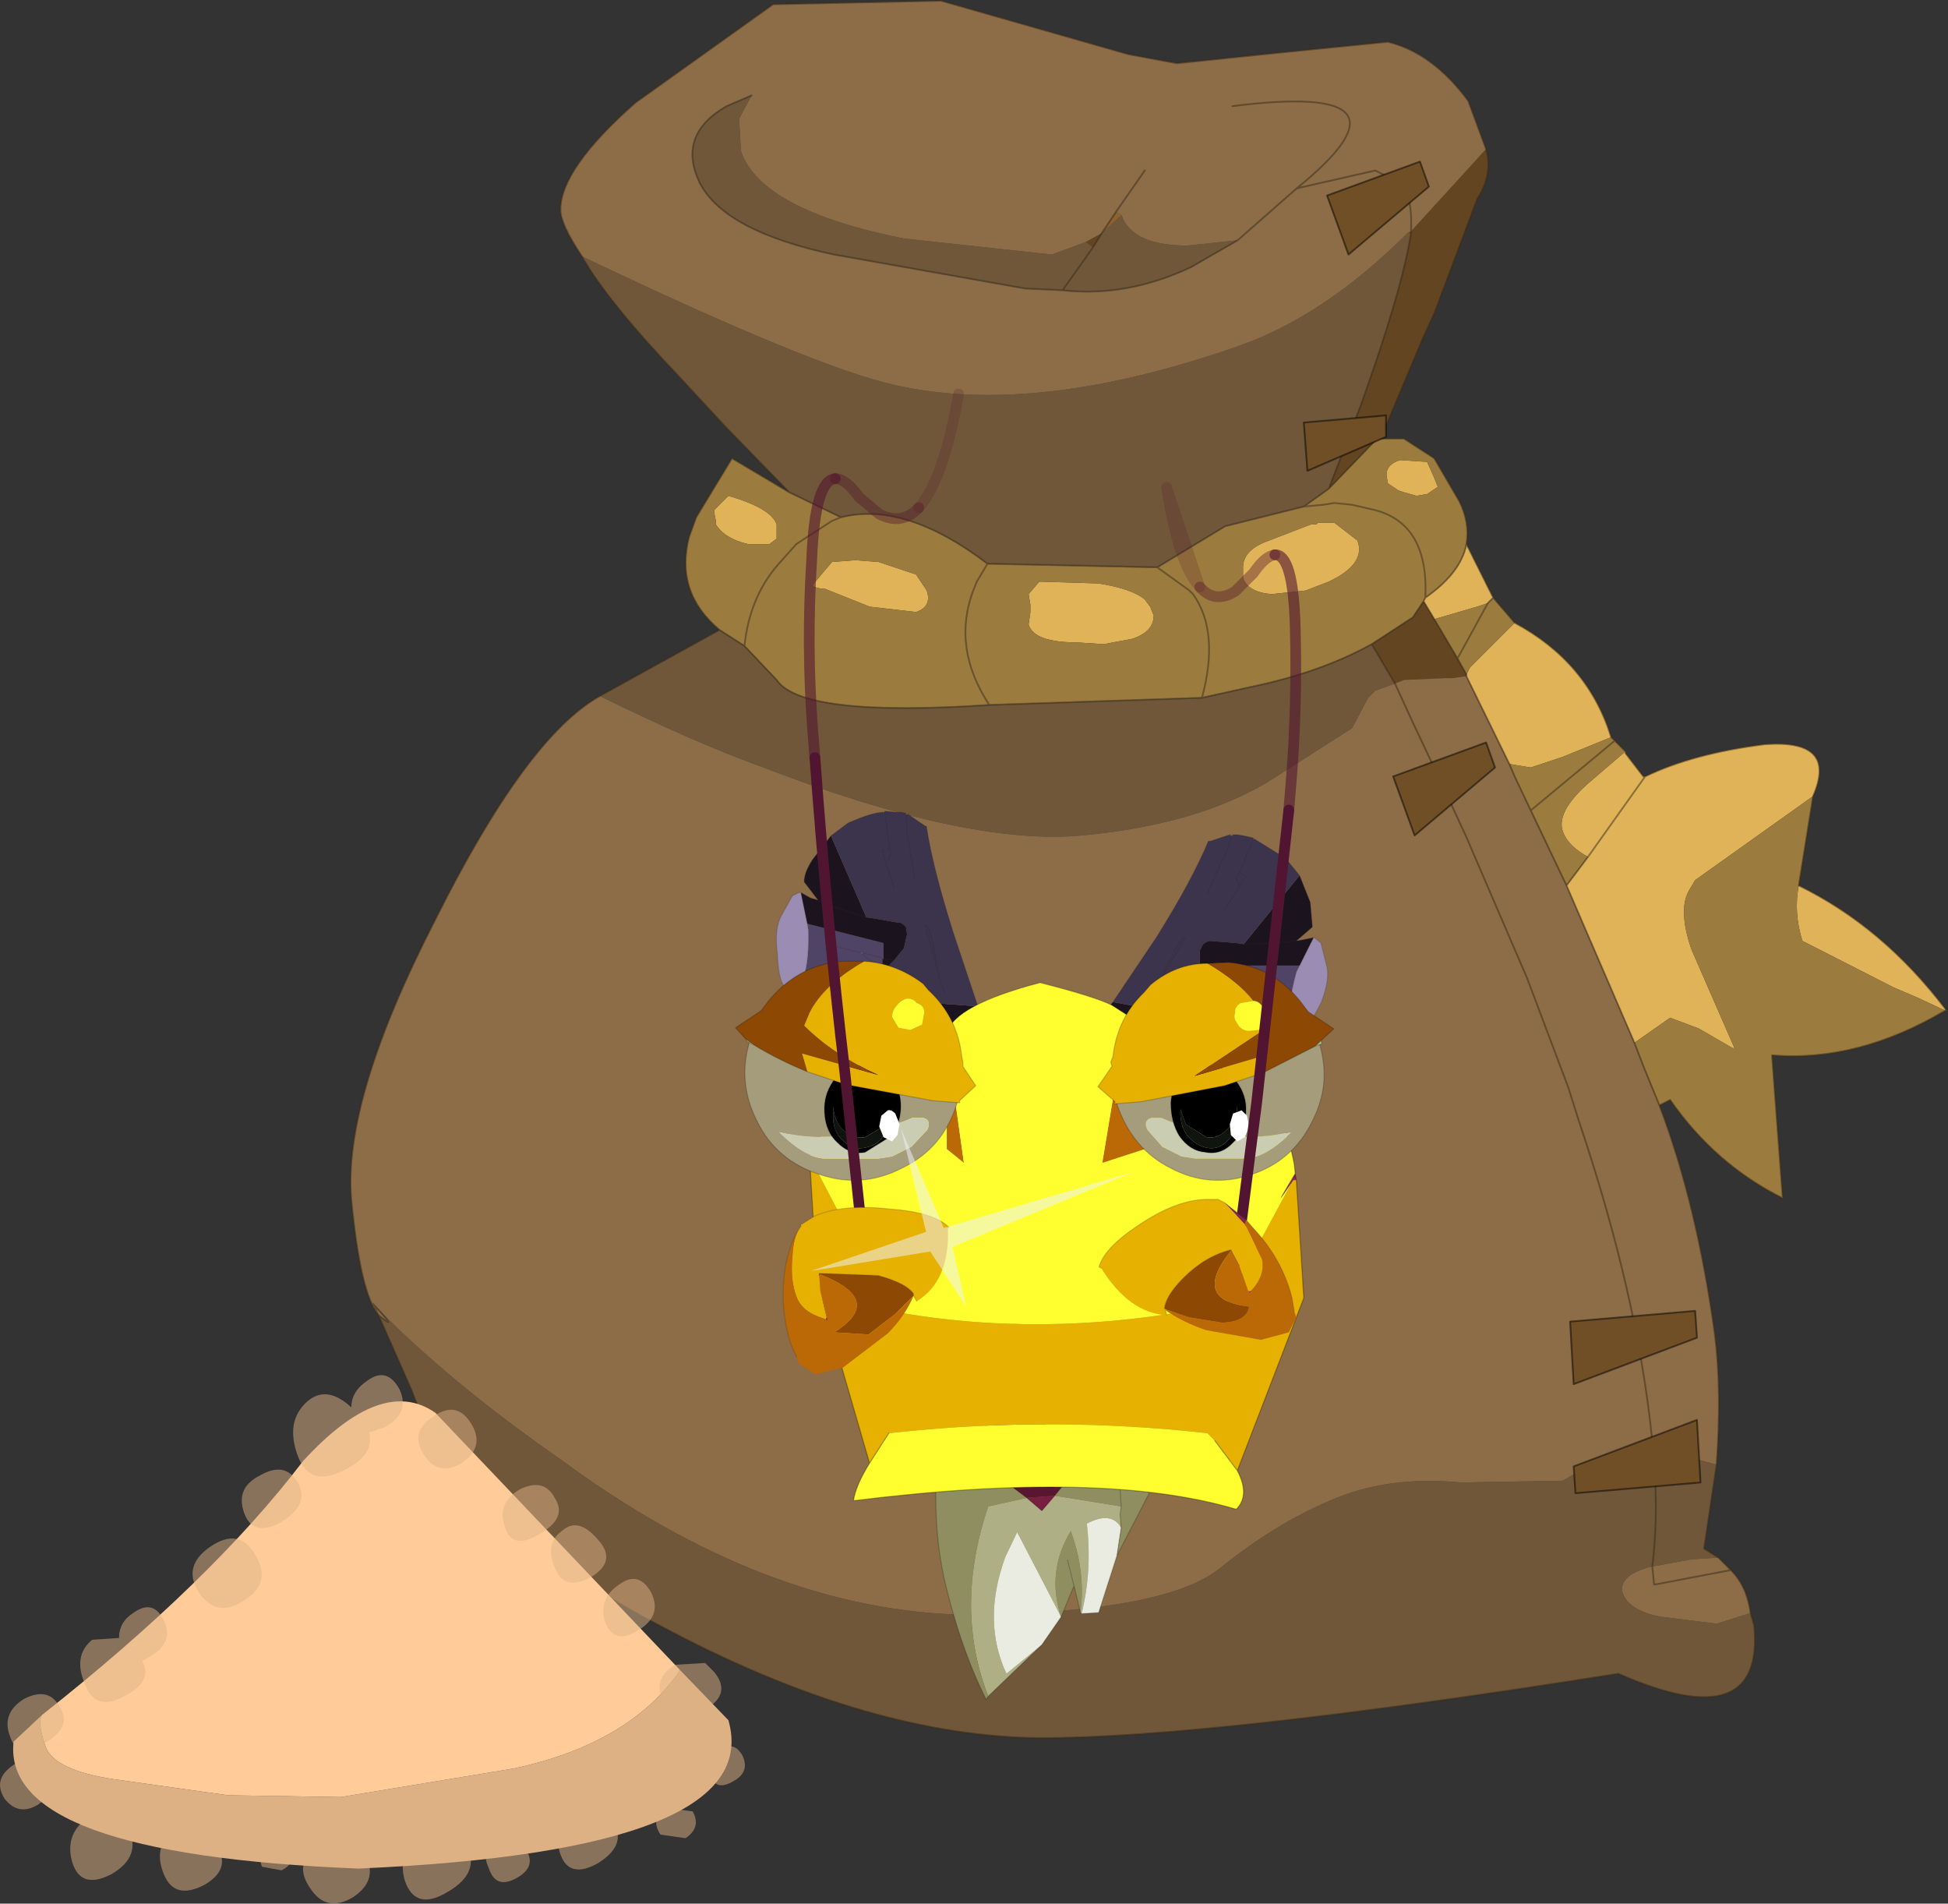 <svg viewBox="0 0 54.504 53.251" xmlns="http://www.w3.org/2000/svg" xmlns:xlink="http://www.w3.org/1999/xlink"><rect x="0" y="0" width="54.504" height="53.251" fill="#333333" stroke="none"/><g transform="translate(-373.02 -273.98)"><use transform="translate(373 273.65)" width="54.5" height="53.6" xlink:href="#a"/><use transform="translate(399.2 313.15) scale(.6)" width="9.95" height="13.95" xlink:href="#b"/><use transform="translate(393.6 284.85) scale(.6)" width="27.9" height="52.25" xlink:href="#c"/></g><defs><g id="d"><path d="m12.1-14.05.75 1.5-.15.15-.3.1-1.2.35-.3-.5.05-.1q1-.7 1.15-1.5m1.35 2.2q2.05 1.1 2.7 3.2l-1.35.55-.9.3-.6-.1-1.2-2.45v-.05l.1-.2 1.25-1.25m3.1 3.6v.05l.5.65h.05q1.35-.65 3.35-.9Q22.5-8.6 21.8-7l-3.3 2.35-.15.25q-.35.55.05 1.7L19.6.05h-.05L18.6-.5l-.8-.3-1 .7-1.9-4.4.6-.8q-.55-.3-.7-.7-.2-.55.7-1.35l1.05-.9M21.4-4.5q2.35 1.15 4.1 3.45V-1l-.75-.35-.7-.3-2.55-1.3q-.25-.8-.1-1.55M11-16.35l.2.45.1.25-.3.2-.3.05-.35-.1-.15-.05-.3-.2v-.05q-.15-.45.35-.6l.75.05M5.85-13.3v-.1q0-.45.6-.7l1.3-.5h.15l.05-.05h.45l.65.5q.25.65-.8 1.15l-.65.25-.95.1q-.65-.05-.8-.45v-.2m-5.7.3 1.65.05q.95.15 1.3.45l.15.2.1.25q0 .45-.6.65l-.8.15-.75-.05q-1.2 0-1.35-.5l.05-.35v-.2l-.05-.3.3-.35M17.1-7.55 15.5-5.3l1.6-2.25m-26-7.05v-.1l-.05-.25V-15l.4-.4q1.2.35 1.35.8v.4l-.2.15H-8q-.65-.15-.9-.55m2.95 1.8-.2-.05-.05-.05.55-.65.65-.05.65.05 1.05.35.3.45q.15.45-.3.6l-1.3-.15-1.25-.5h-.1" fill="#e0b359" fill-rule="evenodd" transform="translate(28.95 29.6)"/><path d="M9.7-17h.65l.85.55.7 1.2q.3.6.2 1.2-.15.8-1.15 1.5l-.05.1-.3.45-1.15.75q-1.45.8-3.4 1.2l-1.35.3q.5-1.85-.25-2.9l-.1-.1-.9-.65.9.65.1.1q.75 1.05.25 2.9l-5.95.2q-5.25.35-5.95-.7l-.9-.95q.15-1.45 1.05-2.4l.4-.45 1-.65.25-.1-.25.1-1 .65-.4.45q-.9.95-1.05 2.4l-.7-.45q-1.25-1.05-.85-2.6l.2-.55 1-1.65 1.6.95 1.45.7q1.8-.45 4.1 1.3l4.75.1 1.9-1.15 2.2-.55.55-.05.3-.05.5.05.65.15q1.5.4 1.4 2.45.1-2.05-1.4-2.45l-.65-.15-.5-.05-.3.05-.55.05.7-.5L9.6-17h.1m3.15 4.45.6.7-1.25 1.25-.1.2-.25-.45-.65-1.1 1.2-.35.3-.1.15-.15m3.3 3.9.4.4-1.05.9q-.9.8-.7 1.35.15.4.7.7l-.6.8-1-2.1-.45-.95-.15-.35.6.1.9-.3 1.35-.55M21.8-7l-.4 2.5q-.15.75.1 1.55l2.55 1.3.7.3.75.35v-.05l.05.05h-.05Q23.05.45 20.65.25l.3 4q-1.9-.95-3.15-2.75l-.3.15-.45-1.1-.25-.65 1-.7.8.3.95.55h.05L18.4-2.7q-.4-1.15-.05-1.7l.15-.25L21.8-7M11-16.35l-.75-.05q-.5.15-.35.6v.05l.3.2.15.05.35.1.3-.05.3-.2-.1-.25-.2-.45M.15-13l-.3.35.05.3v.2l-.05.35q.15.5 1.35.5l.75.05.8-.15q.6-.2.6-.65l-.1-.25-.15-.2q-.35-.3-1.3-.45L.15-13m5.7-.3v.2q.15.4.8.45l.95-.1.65-.25q1.05-.5.8-1.15l-.65-.5h-.45l-.05.05h-.15l-1.3.5q-.6.25-.6.7v.1m10.4 4.75L13.9-6.6l2.35-1.95m-4.4-2.3.85-1.55-.85 1.55M-8.9-14.6q.25.4.9.55h.6l.2-.15v-.4q-.15-.45-1.35-.8l-.4.4v.05l.05.25v.1m2.95 1.8h.1l1.25.5 1.3.15q.45-.15.3-.6l-.3-.45-1.05-.35-.65-.05-.65.05-.55.65.05.05.2.05m4.65-.7-.3.5-.1.25q-.6 1.6.45 3.2-1.05-1.6-.45-3.2l.1-.25.3-.5" fill="#9c7c3e" fill-rule="evenodd" transform="translate(28.95 29.6)"/><path d="M12.65-25.1q.2.7-.25 1.4l-1.2 3.2-.3.65L9.7-17h-.1l-1.35 1.4.9-2.35q1.15-3.2 1.4-4.8v-.05l2.1-2.3m-2.2 2.35.1-.05v.05h-.1m-9 .25.45-.25-.25.4-.2-.15m8 11.25L10.6-12l.3-.45.3.5.65 1.1.25.45v.05h-.05l-.35.05h-.2l-1.15.05-.25.1-.65-1.1" fill="#634521" fill-rule="evenodd" transform="translate(28.95 29.6)"/><path d="m19.1 11.7-.35 2.35.4.25-.75.05-1.1.2q-.85.2-.85.65.1.55 1.05.75l1.6.2.95-.3.1.35q.3 3.15-3.8 1.35Q5 19.35.15 19.35q-4.7-.05-10.25-2.95-6.05-3.1-7.3-6.75l-.95-2.15.05.05q.55.45-.2-.35 2.15 2.2 5.25 4.35Q-7.5 15.8-1.9 15.9q5.55-.05 7.1-1.3t3.1-1.9q1.6-.7 3.65-.5l2.85-.05q.7-.45 2.3-1.1l.2.1q.3 0 .85.3l.95.25M-12.15-9.8l3.35-1.85.7.45.9.95q.7 1.05 5.95.7l5.95-.2 1.35-.3q1.95-.4 3.4-1.2l.65 1.1-.55.2-.2.2-.45.85-2.35 1.5q-2 1.2-5.2 1.5-3.25.3-9.05-1.95-1.8-.65-4.45-1.95m5.3-5.7-1.8-1.85-1.25-1.35q-2.05-2.15-2.75-3.4 6.5 3.1 8.75 3.6 3.95.9 9.65-1.1 2.4-.85 4.7-3.15h.1q-.25 1.6-1.4 4.8l-.9 2.35-.7.5-2.2.55-1.9 1.15-4.75-.1q-2.3-1.75-4.1-1.3l-1.45-.7M5.7-22.55l-1.3.75q-1.8.85-3.6.65l-1.05-.05-5.35-.95q-3.05-.65-3.75-2-.65-1.35.75-2.15l.7-.3-.35.65.05.9q.55 1.65 4.55 2.45l4.15.45.95-.35.2.15-.85 1.2.85-1.2.25-.4.55-.5q.3.85 1.85.85l1.4-.15m11.6 37.1q.2-1.6 0-3.4.2 1.8 0 3.4" fill="#705739" fill-rule="evenodd" transform="translate(28.95 29.6)"/><path d="m1.9-22.75.4-.6.15.1-.55.5m15.2 33.8h.2v.1l-.2-.1" fill="#8c622f" fill-rule="evenodd" transform="translate(28.95 29.6)"/><path d="M-12.65-22.1q-.6-.9-.6-1.3 0-1.15 2.1-3l3.85-2.75 4.7-.1 5.25 1.5L4-27.5l2.9-.3 3-.3q1.25.3 2.25 1.65l.5 1.35-2.1 2.3-.1.05q-2.3 2.3-4.7 3.15-5.7 2-9.65 1.1-2.25-.5-8.75-3.6M17.5 1.65q1.05 2.75 1.55 6.4.2 1.55.05 3.65l-.95-.25q-.55-.3-.85-.3v-.1Q16.9 7 15.25 2.1l-.3-.95L13.8-1.9l-1.7-3.95-.6-1.3-.8-1.7-.05-.1-.55-1.2.25-.1 1.15-.05h.2l.35-.05h.05l1.2 2.45.15.35.45.95 1 2.1 1.9 4.4.25.65.45 1.1m1.65 12.65.35.35q.45.45.55 1.2l-.95.3-1.6-.2q-.95-.2-1.05-.75 0-.45.85-.65l1.1-.2.75-.05m-37.5-6.8q-.5-.6-.75-3.2-.25-2.8 2.35-7.85 2.55-5.1 4.6-6.25Q-9.5-8.5-7.7-7.85-1.9-5.6 1.35-5.9q3.2-.3 5.2-1.5L8.9-8.9l.45-.85.2-.2.55-.2.55 1.2.05.1.8 1.7.6 1.3 1.7 3.95 1.15 3.05.3.95Q16.9 7 17.3 11.05h-.2q-1.6.65-2.3 1.1l-2.85.05q-2.05-.2-3.65.5-1.55.65-3.1 1.9t-7.1 1.3q-5.6-.1-11.35-4.35-3.1-2.15-5.25-4.35l.15.3-.15-.3q.75.8.2.35l-.05-.05M5.7-22.55 7.35-24l2.2-.5.6.3q.45.25.4 1.4.05-1.15-.4-1.4l-.6-.3-2.2.5-1.65 1.45-1.4.15q-1.55 0-1.85-.85l-.15-.1-.4.6-.45.25-.95.35-4.15-.45q-4-.8-4.55-2.45l-.05-.9.35-.65-.7.3q-1.4.8-.75 2.15.7 1.35 3.75 2l5.35.95 1.05.05q1.8.2 3.6-.65l1.3-.75M3.1-24.5l-.8 1.15.8-1.15m2.45-1.8q5.5-.7 1.8 2.3 3.7-3-1.8-2.3M19.5 14.65l-2.1.4h-.05l-.05-.5.05.5h.05l2.1-.4" fill="#8c6d47" fill-rule="evenodd" transform="translate(28.95 29.6)"/><path d="M16.3 7.5q-.6-.9-.6-1.3 0-1.15 2.1-3L21.65.45l4.7-.1 5.25 1.5 1.35.25 2.9-.3 3-.3q1.25.3 2.25 1.65l.5 1.35q.2.7-.25 1.4l-1.2 3.2-.3.65-1.2 2.85h.65l.85.55.7 1.2q.3.6.2 1.2l.75 1.5.6.7q2.05 1.1 2.7 3.2l.4.4m0 .05.5.65h.05q1.35-.65 3.35-.9 2.05-.15 1.35 1.45l-.4 2.5q2.35 1.15 4.1 3.45l.05.05h-.05Q52 30.05 49.6 29.85l.3 4q-1.9-.95-3.15-2.75l-.3.15Q47.5 34 48 37.65q.2 1.55.05 3.65l-.35 2.35.4.25.35.35q.45.45.55 1.2l.1.35q.3 3.15-3.8 1.35-11.35 1.8-16.2 1.8-4.7-.05-10.25-2.95-6.05-3.1-7.3-6.75l-.95-2.15q-.5-.6-.75-3.2-.25-2.8 2.35-7.85 2.55-5.1 4.6-6.25l3.35-1.85q-1.25-1.05-.85-2.6l.2-.55 1-1.65 1.6.95-1.8-1.85-1.25-1.35Q17 8.75 16.3 7.5m23.2-.7q.05-1.15-.4-1.4l-.6-.3-2.2.5-1.65 1.45-1.3.75q-1.8.85-3.6.65L28.7 8.4l-5.35-.95q-3.05-.65-3.75-2-.65-1.35.75-2.15l.7-.3m9.8 3.85.4-.6.8-1.15m7.45 1.75V6.8m0 .05q-.25 1.6-1.4 4.8L37.2 14l1.35-1.4h.1m1.25 4.45q1-.7 1.15-1.5m-1.2 1.6.05-.1Q40 15 38.5 14.6l-.65-.15-.5-.05-.3.05-.55.05-2.2.55-1.9 1.15.9.65.1.1q.75 1.05.25 2.9l1.35-.3q1.95-.4 3.4-1.2l1.15-.75.3-.45.3.5m1.5-.45.15-.15m-11.2-9.8.25-.4m-1.1 1.6.85-1.2M37.2 14l-.7.5m2.55 4.95-.65-1.1m2.65.9v-.05l-.25-.45-.65-1.1m4.3 6.65 1.6-2.25m.2 18.6q-.4-4.05-2.05-8.95l-.3-.95-1.15-3.05-1.7-3.95-.6-1.3-.8-1.7-.05-.1-.55-1.2m3.2 2.25.15.35.45.95 2.35-1.95m-2.95.65-1.2-2.45m4.7 10.25.25.65.45 1.1m-2.6-6.15.6-.8m1.3 5.2-1.9-4.4-1-2.1m-1.2-5.8-.85 1.55M36.3 5.6q3.7-3-1.8-2.3M20.85 18.4Q21 16.95 21.9 16l.4-.45 1-.65.25-.1-1.45-.7m5.6 5.95q-1.05-1.6-.45-3.2l.1-.25.3-.5q-2.3-1.75-4.1-1.3m-2.7 3.6.9.95q.7 1.05 5.95.7l5.95-.2m-13.5-1.9.7.45m-10.4 18.4.15.3.05.05q.55.45-.2-.35m35.8 3.85v.1q.2 1.8 0 3.4l.05.5h.05l2.1-.4M32.4 16.2l-4.75-.1" fill="none" stroke="#362a1b" stroke-linecap="round" stroke-linejoin="round" stroke-opacity=".502" stroke-width=".05"/><path d="m15.1 11.75 3.45-1.3.1 1.75-3.5.3-.05-.75" fill="#704e26" fill-rule="evenodd" transform="translate(28.95 29.6)"/><path d="m44.05 41.35.05.75 3.5-.3-.1-1.75z" fill="none" stroke="#000" stroke-linecap="round" stroke-linejoin="round" stroke-opacity=".502" stroke-width=".05"/><path d="m18.55 8.15-3.45 1.3L15 7.7l3.5-.3.05.75" fill="#704e26" fill-rule="evenodd" transform="translate(28.95 29.6)"/><path d="m47.5 37.75-.05-.75-3.5.3.1 1.75z" fill="none" stroke="#000" stroke-linecap="round" stroke-linejoin="round" stroke-opacity=".502" stroke-width=".05"/><path d="m12.9-7.8-2.25 1.9-.6-1.65 2.6-.95.25.7" fill="#704e26" fill-rule="evenodd" transform="translate(28.95 29.6)"/><path d="m41.85 21.8-.25-.7-2.6.95.6 1.65z" fill="none" stroke="#000" stroke-linecap="round" stroke-linejoin="round" stroke-opacity=".502" stroke-width=".05"/><path d="m9.85-17.05-2.2.95-.1-1.35 2.3-.2v.6" fill="#704e26" fill-rule="evenodd" transform="translate(28.95 29.6)"/><path d="M38.8 12.55v-.6l-2.3.2.1 1.35z" fill="none" stroke="#000" stroke-linecap="round" stroke-linejoin="round" stroke-opacity=".502" stroke-width=".05"/><path d="m11.05-24.05-2.25 1.9-.6-1.65 2.6-.95.25.7" fill="#704e26" fill-rule="evenodd" transform="translate(28.95 29.6)"/><path d="m40 5.55-.25-.7-2.6.95.6 1.65z" fill="none" stroke="#000" stroke-linecap="round" stroke-linejoin="round" stroke-opacity=".502" stroke-width=".05"/><path d="M-27.75 18.7q-.15.2.1.9.25.65 1.9.9l3.2.45 3.15.05 4.85-.8q3.25-.7 4.65-2.75l1.35 1.4Q-7.5 22.5-18.9 23q-10-.4-9.65-3.55l.8-.75" fill="#deb185" fill-rule="evenodd" transform="translate(28.95 29.6)"/><path d="M-9.9 17.45q-1.4 2.05-4.65 2.75l-4.85.8-3.15-.05-3.2-.45q-1.65-.25-1.9-.9-.25-.7-.1-.9 4.75-3.75 7.3-7.1 2.2-2.4 3.7-1.35l6.85 7.2" fill="#fc9" fill-rule="evenodd" transform="translate(28.95 29.6)"/><path d="M-8.95 17.5q.45.55-.1.95l-.2.15q-.65.4-1.05-.2-.45-.65.25-1.1l.85-.05.25.25m-3.45-2.65q-.75.4-1-.25-.3-.7.2-1.05.45-.4 1 .25.55.6-.2 1.05m1.7.45q.3.65-.4 1.05-.65.4-.9-.25-.2-.65.4-1.05.55-.4.9.25m-4.1-1.85q-.25-.65.4-1.05.7-.35 1 .25.35.55-.45 1-.75.45-.95-.2m4.5 7.85.75.1q.25.45-.2.75l-.7-.1q-.3-.45.15-.75m-2.95 1.3q-.25-.7.45-1.05.7-.4 1.05.2t-.45 1.1q-.8.45-1.05-.25m-1.05-.25q.45.55-.15.9t-.8-.25q-.25-.55.15-.85.35-.3.8.2m5.25-1.95q-.15-.45.25-.7.4-.3.65.15.2.45-.25.7-.5.3-.65-.15m-11.55-8.2q.35.6-.45 1.1-.8.45-1.05-.25t.45-1.05q.7-.4 1.05.2m.25-2.25q.55-.5 1.25.15 0-.45.45-.75.55-.4.9.25.3.65-.4 1.05l-.45.15q.15.6-.6 1-1.05.6-1.4-.35t.25-1.5m3.3 1.5q-.45-.65.25-1.1.65-.45 1.05.2t-.25 1.1q-.65.4-1.05-.2m-9.3 5.15.75-.05q0-.45.4-.7.55-.4.85.2t-.35 1l-.25.15q.3.55-.45.95-.85.5-1.15-.3-.35-.8.2-1.25m-.9 1.9q.35.55-.45 1-.75.45-.95-.2-.25-.65.4-1.05.7-.35 1 .25m.35 4.35q-.25-.8.45-1.3.7-.45 1.1.3.4.8-.45 1.3-.85.45-1.1-.3m-1.9-1.8q-.35-.55.25-.95.55-.45.9.15.35.55-.2.95-.55.35-.95-.15m5.75-7.05q.8-.55 1.25.2.5.8-.3 1.3-.75.5-1.25-.2-.5-.75.3-1.3m1.45 8.95q-.15-.4.25-.6.35-.2.55.15.2.3-.25.55l-.55-.1m-2.75.2q-.3-.75.25-1.2.5-.45 1.1.25.65.75-.2 1.25-.85.45-1.15-.3m6.75.2q-.25-.85.5-1.4.75-.5 1.2.35.45.8-.5 1.35-.9.55-1.2-.3m-1.15-.8q.45.75-.3 1.25-.75.45-1.2-.25-.5-.7.25-1.25.75-.5 1.25.25" fill="#deb185" fill-opacity=".502" fill-rule="evenodd" transform="translate(28.95 29.6)"/></g><g id="e"><path d="m4.25 4.55.7.6.6-.7 3.1.5-.05.35.05.65q-.45-.8-1.6-.2Q7.3 8 6.8 9.95l-.05-.05Q7 8 6.3 6.1q-1.15 1.9-.45 4L3.8 6.15 3.25 7.3q-1.1 3 .05 5.45l1.65-1.35-2.5 2.4q-1.6-4.1 0-8.85l1.8-.4" fill="#aeaf85" fill-rule="evenodd"/><path d="m5.55 4.45-.6.7-.7-.6 1.3-.1" fill="#791e41" fill-rule="evenodd"/><path d="M6.8 9.95q.5-1.95.25-4.2 1.15-.6 1.6.2l-.2 1.3L7.6 9.9l-.8.05m-.95.15-.9 1.3-1.65 1.35Q2.15 10.3 3.25 7.3l.55-1.15 2.05 3.95" fill="#eaece1" fill-rule="evenodd"/><path d="m1.2 2.25 3.05 2.3-1.8.4q-1.6 4.75 0 8.85l-.1.15Q1.3 11.85.6 9.15-.15 6.4.05 3.3L1.2 2.25m7.45 3.7L8.6 5.3l.05-.35-3.1-.5L7.1 2.5l1.45.95.1 1.5-.1-1.5 1.4.9-1.5 2.9.2-1.3M6.75 9.9l-.3-1.25-.6 1.45q-.7-2.1.45-4Q7 8 6.75 9.9m-.6-2.45.3 1.2-.3-1.2" fill="#8e8e60" fill-rule="evenodd"/><path d="m5.55 4.45-1.3.1-3.05-2.3L3.55 0 7.1 2.5 5.55 4.45" fill="#581631" fill-rule="evenodd"/><path d="m4.25 4.55.7.6.6-.7L7.1 2.5M4.25 4.55 1.2 2.25M.05 3.3q-.2 3.1.55 5.85.7 2.7 1.75 4.8l.1-.15m6.2-7.85L8.6 5.3l.05-.35-.1-1.5m-.1 3.8L7.6 9.9l-.8.05-.05-.05-.3-1.25-.6 1.45-.9 1.3-2.5 2.4m4-5.15-.3-1.2m2.5-1.5-.2 1.3 1.5-2.9" fill="none" stroke="#000" stroke-linecap="round" stroke-linejoin="round" stroke-opacity=".2" stroke-width=".05"/></g><g id="c" transform="translate(0 .25)"><use transform="translate(1.9 19.45)" width="10.85" height="14.5" xlink:href="#f"/><use transform="translate(15.4 20.5)" width="12.2" height="13.65" xlink:href="#g"/><use transform="translate(0 -.25)" width="27.9" height="52.25" xlink:href="#h"/><use transform="matrix(.3 0 0 .3 3.5 34.25)" width="50.15" height="27.6" xlink:href="#i"/></g><g id="f"><path d="m2.7 27.85 1.05-.1q.8-.15 1.6 0l1 .15.1-.35.15-.25.25-.7v-.3h.05v-.7l-3.55-.9.05.3q.05 1.7-.35 2.55l-.35.3m3.2-1.8.95.25-.95-.25v.05l-.05-.05h.05m-1.7-.4 1.65.4-1.65-.4m2.65.95q-.5-.05-.95-.5.45.45.95.5" fill="#504466" fill-rule="evenodd" transform="translate(-1.9 -19.45)"/><path d="M3.05 23.25h-.1l-.3.15-.5.9q-.35.6-.2 1.8.05 1.25.35 1.55l.4.25v-.05l.35-.3q.4-.85.35-2.55l-.05-.3-.3-1.45" fill="#9a8cb3" fill-rule="evenodd" transform="translate(-1.9 -19.45)"/><path d="M6.35 27.95v.1Q7.5 30.5 7.8 32.4l.15 1.25.2.1.45.1 1.15.1q1.9-.15 2.7-1.65l.3-.65-1.45-3.1-3.5-.25-.65-1.6.05-.1.2-.2.45-.55.15-.65-.05-.35-.1-.1-.15-.1h-.1l-1.15-.2-.35-.05-1.65-3.8-.85 1.1q-.4.6-.4 1.05l.65.85-.35-.1-.45-.25.3 1.45 3.55.9v.75l-.05-.05v.3l-.25.7-.15.25-.1.35v.05M7.8 32.4q.3-1.5-.25-3.25L6.85 27l-.25.3.25-.3.7 2.15q.55 1.75.25 3.25m-.9-6.05.5.05-.5-.05m-.05.65.3-.3-.2-.05-.1-.05.1.05.2.05-.3.3m-.75-2.6-1.4-.45-.85-.35.85.35 1.4.45" fill="#1b141f" fill-rule="evenodd" transform="translate(-1.9 -19.45)"/><path d="M3.75 27.75H4.8l1.55.2v-.05l-1-.15q-.8-.15-1.6 0m2.15-1.7h-.05l.05.05v-.05" fill="#aeaf85" fill-rule="evenodd" transform="translate(-1.9 -19.45)"/><path d="M6.9 26.3h-.05l.05.05v-.05" fill="#605c42" fill-rule="evenodd" transform="translate(-1.9 -19.45)"/><path d="m11.3 28.55-1.15-3.45q-.95-3-1.25-4.95h-.05l-.8-.55h-.1v-.05l-.2-.05h-.3l-.5-.05v.05l.25 1.7-.35.1.15.55q.3-.35.2-.65.1.3-.2.65l-.15-.55.35-.1-.25-1.7H6.9q-.5 0-1.65.5l-.8.6 1.65 3.8.35.05 1.15.2h.1l.15.1.1.1.05.35-.15.65-.45.55-.2.2-.05.1.65 1.6 3.5.25m-1.8-1.3-.2-.8-.45-1.7q.25 0 .65 2.5l.25.65-.25-.65q-.4-2.5-.65-2.5l.45 1.7.2.8M7 21.85l.4 1.2-.4-1.2m1.35.7L8 20.4l-.05-.8.05.8.35 2.15" fill="#3c334d" fill-rule="evenodd" transform="translate(-1.9 -19.45)"/><path d="m8.05 19.6-.1-.05v.05h.1m-1.1-.15-.05.05h.05v-.05" fill="#808055" fill-rule="evenodd" transform="translate(-1.9 -19.45)"/><path d="M4.45 8.5v.1q1.15 2.45 1.45 4.35l.15 1.25.2.1.45.1 1.15.1q1.9-.15 2.7-1.65l.3-.65L9.4 9.1 8.25 5.65Q7.3 2.65 7 .7h-.05l-.8-.55-.1-.05-.2-.05h-.3L5.05 0 5 .05q-.5 0-1.65.5l-.8.6-.85 1.1q-.4.6-.4 1.05l.65.85-.35-.1-.45-.25h-.1l-.3.15-.5.9q-.35.6-.2 1.8Q.1 7.9.4 8.2l.4.25V8.4l1.05-.1H2.9l1.55.2v-.05l.1-.35.15-.25.25-.3.7 2.15q.55 1.75.25 3.25m-4.45-7.7-.3-1.45M.8 8.4l.35-.3q.4-.85.35-2.55l-.05-.3m3.5 1.6L4 6.6h-.05L2.3 6.2m2.95 1.05.05-.1.2-.2.45-.55.15-.65-.05-.35-.1-.1-.15-.1h-.1L4.55 5l-.35-.05M1.85 8.3q.8-.15 1.6 0l1 .15M4 6.65l-.05-.05m.05.05q.45.45.95.5l.1.05.2.05-.3.3m.55-.6L5 6.9l-.05-.05m-3-2.7.85.35 1.4.45m3.65 3.5L7.6 7.8q-.4-2.5-.65-2.5L7.4 7l.2.8M5.3 1.75q.1.3-.2.65l-.15-.55.35-.1-.25-1.7V0m.45 3.6-.4-1.2M6.05.15V.1m0 .05.05.8.35 2.15" fill="none" stroke="#332720" stroke-linecap="round" stroke-linejoin="round" stroke-opacity=".2" stroke-width=".05"/></g><g id="g"><path d="m4.6 2.6-1-.4-1.55-.4-1-.1v-.4l-.1-.25V.3l.1-.3h-.1l.15-.65h3.7l-.15.3Q4.2 1.3 4.35 2.2l.25.4M1.95 0h-.9.9v.05l.1-.05h-.1m1.8.1L2.05 0l1.7.1M1.95.05.95.3l1-.25" fill="#504466" fill-rule="evenodd" transform="translate(6.1 6.8)"/><path d="M5.45-1.95h.05l.3.25.25 1q.2.65-.25 1.8l-.75 1.4-.5.15.05-.05-.25-.4q-.15-.9.3-2.55l.8-1.6" fill="#9a8cb3" fill-rule="evenodd" transform="translate(6.1 6.8)"/><path d="M1.05 1.75v.1Q-.7 3.9-1.5 5.65l-.45 1.2h-.7l-1.15-.2Q-5.6 6-5.95 4.35l-.15-.65 2.2-2.65 3.45.65L.65.35.6.2.45 0l-.3-.7v-.65l.15-.3.15-.1.15-.05h.05l1.2.1.35.05 2.6-3.2.5 1.25.1 1.15-.75.65.3-.05.5-.1-.65 1.3H1.1L.95 0 .9.05 1.05 0l-.1.3v.75l.1.25v.45m-2.55 3.9q.1-1.5 1.05-3.05L.85.7l.1.35L.85.7l-1.3 1.9Q-1.4 4.15-1.5 5.65M.9.05.45 0 .9.05M.85.7.65.35H.8L.95.3.8.35H.65l.2.35M2.2-1.65l1.5-.05.95-.1-.95.1-1.5.05" fill="#1b141f" fill-rule="evenodd" transform="translate(6.1 6.8)"/><path d="m3.6 2.2-1-.25-1.55-.2V1.7l1 .1 1.55.4M1.95 0h.1l-.1.05V0" fill="#aeaf85" fill-rule="evenodd" transform="translate(6.1 6.8)"/><path d="M.95 0h.1L.9.05.95 0" fill="#605c42" fill-rule="evenodd" transform="translate(6.1 6.8)"/><path d="M-3.9 1.05-1.85-2Q-.2-4.65.55-6.45h.1l.9-.3.1.05.05-.05h.2l.3.05.45.1v.05L2-5q-.25.25 0 .65l-.7 1.1.7-1.1q-.25-.4 0-.65l.65-1.55h.05l1.45.9.65.8-2.6 3.2-.35-.05-1.2-.1H.6l-.15.05-.15.1-.15.3v.65l.3.7.15.2.05.15-1.1 1.35-3.45-.65m2.1-.8.4-.7L-.5-2Q-.75-2.05-1.8.25l-.45.55.45-.55Q-.75-2.05-.5-2l-.9 1.55-.4.7M2-5l.3.2-.3.45.3-.45L2-5M.5-4l.9-2 .25-.7-.25.7-.9 2" fill="#3c334d" fill-rule="evenodd" transform="translate(6.1 6.8)"/><path d="M1.55-6.75h.15l-.05.05-.1-.05m1.1.15.05.05h-.05v-.05" fill="#808055" fill-rule="evenodd" transform="translate(6.1 6.8)"/><path d="M7.15 8.55v.1Q5.4 10.7 4.6 12.45l-.45 1.2h-.7l-1.15-.2Q.5 12.8.15 11.15L0 10.5l2.2-2.65L4.25 4.8Q5.9 2.15 6.65.35h.1l.9-.3H8l.3.05.45.1.05.05 1.45.9.65.8.5 1.25.1 1.15-.75.65.3-.05.5-.1h.05l.3.25.25 1q.2.65-.25 1.8l-.75 1.4-.5.15.05-.05-1-.4-1-.25-1.55-.2V8.1l-.1-.25-.1-.35-1.3 1.9q-.95 1.55-1.05 3.05m6.3-6.3.65-1.3M10.7 9.4l-.25-.4q-.15-.9.3-2.55l.15-.3m-3.75.65h1l1.7.1m-3.1.25L6.7 7l-.15-.2-.3-.7v-.65l.15-.3.15-.1L6.7 5h.05l1.2.1.35.05M9.7 9l-1.55-.4-1-.1m.9-1.65.1-.05m-1.1.3-.15.05h-.15l.2.35m-.4-.7.45.05.15-.05m-.1.3 1-.25M10.75 5l-.95.1-1.5.05M3.85 7.6l.45-.55q1.05-2.3 1.3-2.25l-.9 1.55-.4.7m3.1-3.5.7-1.1q-.25-.4 0-.65L8.75.25V.2M8.1 2.45 8.4 2l-.3-.2M7.75.1 7.8.05M7.75.1 7.5.8l-.9 2" fill="none" stroke="#332720" stroke-linecap="round" stroke-linejoin="round" stroke-opacity=".2" stroke-width=".05"/></g><g id="h"><path d="M13.1 43.55q-1.95-2.25-2.75-4.85 2.25-1.85 5.5-2.1 1.3 2.75-2.75 6.95" fill="#822350" fill-rule="evenodd" transform="translate(0 .25)"/><path d="M10.35 38.95q2.25-1.85 5.5-2.1 1.3 2.75-2.75 6.95" fill="none" stroke="#000" stroke-linecap="round" stroke-linejoin="round" stroke-opacity=".2" stroke-width=".05"/><path d="m26.15 36.65.35 5.5-3.1 8.05-1.05-1.4-.35-.35q-7.2-.8-14.35-.05l-.5.05-.9 1.4L3.8 41.4l-.35-5.85 3.75 7.2q7.55 1.4 15.7-.35l3.1-5.75h.15" fill="#e6b100" fill-rule="evenodd" transform="translate(0 .25)"/><path d="m3.45 35.55 1.7-3.15Q15.2 31 24.5 32.15q1.15 1.6 1.55 3.75l.05.45-.65 1.1.55-.8-3.1 5.75q-8.15 1.75-15.7.35l-3.75-7.2M23.4 50.2q.6 1.15-.05 1.8-6.2-1.85-17.85-.4.1-.7.75-1.75l.9-1.4.5-.05q7.15-.75 14.35.05l.35.35 1.05 1.4" fill="#ffff2f" fill-rule="evenodd" transform="translate(0 .25)"/><path d="M26.1 36.35v.05l.05.25H26l.1-.3m0 .05-.1.25.1-.25" fill="#9a275b" fill-rule="evenodd" transform="translate(0 .25)"/><path d="m26 36.65-.55.8.65-1.1-.1.3" fill="#c7316a" fill-rule="evenodd" transform="translate(0 .25)"/><path d="m3.45 35.8 1.7-3.15q10.05-1.4 19.35-.25 1.15 1.6 1.55 3.75l.05.45v.05l.05.25.35 5.5-3.1 8.05q.6 1.15-.05 1.8-6.2-1.85-17.85-.4.1-.7.75-1.75L3.8 41.65l-.35-5.85M26 36.9l-.55.8.65-1.1m-.1.3.1-.25m-3.75 12.4 1.05 1.4M6.25 50.1l.9-1.4" fill="none" stroke="#000" stroke-linecap="round" stroke-linejoin="round" stroke-opacity=".302" stroke-width=".05"/><path d="m10.65 35.85-.8-.65v-5.05l.8 5.7m7.6-6.9.15.35q0 .45.7 1v4.9l-2 .65 1.15-6.9" fill="#bb6906" fill-rule="evenodd" transform="translate(0 .25)"/><path d="M17.1 35.85q-3.2.85-6.45 0l-.8-5.7v-.35q.35-1.3 4.35-2.35 2.55.65 3.35 1.05l.7.45-1.15 6.9" fill="#ffff2f" fill-rule="evenodd" transform="translate(0 .25)"/><path d="M9.85 30.05q.35-1.3 4.35-2.35 2.55.65 3.35 1.05l.7.45.15.35q0 .45.7 1" fill="none" stroke="#000" stroke-linecap="round" stroke-linejoin="round" stroke-opacity=".2" stroke-width=".05"/><path d="M7.1 26.8q1.95.65 2.9 2.55.95 1.85.3 3.8-.65 2.05-2.55 2.95-1.85.95-3.8.3Q1.9 35.75 1 33.9q-.95-1.85-.3-3.85t2.5-2.95q1.9-.95 3.9-.3M2 34.4q1.3 1.3 2.3 1.25h2.35l.65-.1.9-.45.75-.8q.2-.45-.2-.55h-.5Q5.1 35.1 2 34.4" fill="#a59c7c" fill-rule="evenodd" transform="translate(0 .25)"/><path d="M2 34.4q3.1.7 6.25-.65h.5q.4.1.2.55l-.75.8-.9.45-.65.1H4.3q-1 .05-2.3-1.25" fill="#cacdb2" fill-rule="evenodd" transform="translate(0 .25)"/><path d="M7.1 27.05q-2-.65-3.9.3-1.85.95-2.5 2.95t.3 3.85q.9 1.85 2.95 2.5 1.95.65 3.8-.3 1.9-.9 2.55-2.95.65-1.95-.3-3.8-.95-1.9-2.9-2.55z" fill="none" stroke="#000" stroke-linecap="round" stroke-linejoin="round" stroke-opacity=".2" stroke-width=".05"/><path d="M4.75 34.9q-.55-.5-.6-1.4-.05-.8.4-1.45.5-.7 1.2-.75.75-.15 1.35.45.55.5.6 1.3.05.9-.45 1.55l-1.2.75q-.7.15-1.3-.45m-.2-1.2q0 .7.45 1.1.45.45 1 .35.6-.1.95-.6.4-.5.35-1.2l-.25.7-1 .6q-.55.1-1.05-.35-.4-.4-.45-1.1v.5" fill-rule="evenodd" transform="translate(0 .25)"/><path d="M4.55 33.7v-.5q.05.7.45 1.1.5.45 1.05.35l1-.6.25-.7q.05.7-.35 1.2-.35.5-.95.6-.55.1-1-.35-.45-.4-.45-1.1" fill="#0f140e" fill-rule="evenodd" transform="translate(0 .25)"/><path d="M4.75 35.15q.6.6 1.3.45l1.2-.75q.5-.65.45-1.55-.05-.8-.6-1.3-.6-.6-1.35-.45-.7.05-1.2.75-.45.65-.4 1.45.05.9.6 1.4z" fill="none" stroke="#000" stroke-linecap="round" stroke-linejoin="round" stroke-opacity=".2" stroke-width=".05"/><path d="m7.55 34.55-.25.3-.4-.2-.2-.5.1-.5.3-.25q.15-.05.35.15l.2.5-.1.5" fill="#fff" fill-rule="evenodd" transform="translate(0 .25)"/><path d="M6 26.45q1.5.1 2.75 1.05l.25.3q1.35 1.25 1.55 3.1l.05.25v.2l.6.9-.75.7v.1l-1.25-.1-4.05-.75-1.8-.6-.25-.85 3.55 1q-2.1-.95-3.45-2.3l.25-.6q.65-1.3 2.55-2.4m1.3 2.6.3.5.55.1.55-.25.1-.55q0-.35-.35-.45-.2-.25-.5-.2-.3.1-.5.4-.15.2-.15.45" fill="#e6b100" fill-rule="evenodd" transform="translate(0 .25)"/><path d="M7.3 29.05q0-.25.15-.45.2-.3.5-.4.3-.05.5.2.35.1.35.45l-.1.55-.55.25-.55-.1-.3-.5" fill="#ffff2f" fill-rule="evenodd" transform="translate(0 .25)"/><path d="M3.35 31.6Q2 31.05.85 30.35L.5 30.1l-.5-.55 1.2-.8.3-.4q1.35-1.7 3.45-1.9H6q-1.9 1.1-2.55 2.4l-.25.6q1.35 1.35 3.45 2.3l-3.55-1 .25.85" fill="#8d4803" fill-rule="evenodd" transform="translate(0 .25)"/><path d="m.85 30.35-.3-.15-.05-.1.35.25" fill="#a2b88f" fill-rule="evenodd" transform="translate(0 .25)"/><path d="M6 26.7q1.5.1 2.75 1.05l.25.3q1.35 1.25 1.55 3.1l.05.25v.2l.6.9-.75.7v.1l-1.25-.1-4.05-.75-1.8-.6Q2 31.3.85 30.6l-.3-.15-.05-.1-.5-.55 1.2-.8.3-.4q1.35-1.7 3.45-1.9H6M.85 30.6l-.35-.25" fill="none" stroke="#000" stroke-linecap="round" stroke-linejoin="round" stroke-opacity=".2" stroke-width=".05"/><path d="M10.4.25q-.7 4-1.85 5.3" fill="none" stroke="#521529" stroke-linecap="round" stroke-linejoin="round" stroke-opacity=".2" stroke-width=".5"/><path d="M8.55 5.55q-.8.85-1.85.3l-.95-.8q-.6-.85-1.1-.85" fill="none" stroke="#52152c" stroke-linecap="round" stroke-linejoin="round" stroke-opacity=".4" stroke-width=".5"/><path d="M4.65 4.2q-.95.05-1.1 3.8-.25 4 .05 7.95l.1 1.25" fill="none" stroke="#52152f" stroke-linecap="round" stroke-linejoin="round" stroke-opacity=".6" stroke-width=".5"/><path d="M3.7 17.2q.55 7.5 1.4 14.7l.85 7.95" fill="none" stroke="#511531" stroke-linecap="round" stroke-linejoin="round" stroke-width=".5"/><path d="m2.95 38.95.1-.15v-.1h.05l.55-.35q1.3-.6 3.55-.35 2.05.15 2.75.85l-.05.05q.1 2.45-1.45 3.4l-.15-.25v-.1q-.35-.5-1.65-.85L3.9 41v.1l.05.7.3 1.25-.05.1-.1-.05q-1-.3-1.25-1-.3-.75-.2-1.85.05-.9.3-1.3" fill="#e6b100" fill-rule="evenodd" transform="translate(0 .25)"/><path d="M8.3 42v.05V42" fill="#822350" fill-rule="evenodd" transform="translate(0 .25)"/><path d="m3.9 41 2.75.1q1.3.35 1.65.85v.1l-.8.8-1.3 1-1.6-.1q2.4-1.5-.65-2.7L3.9 41" fill="#8d4803" fill-rule="evenodd" transform="translate(0 .25)"/><path d="M2.95 38.95q-.25.4-.3 1.3-.1 1.1.2 1.85.25.7 1.25 1l.2.1-.05-.15-.3-1.25-.05-.7.05-.05q3.05 1.2.65 2.7l1.6.1 1.3-1 .8-.8q-.4.95-1.2 1.75L5 45.4l-1.3.3-.75-.5-.1-.3-.25-.55q-.6-1.8-.25-3.8.25-1.1.6-1.6" fill="#bb6906" fill-rule="evenodd" transform="translate(0 .25)"/><path d="M3.9 41.1V41l.05.05-.05.05" fill="#6d1d46" fill-rule="evenodd" transform="translate(0 .25)"/><path d="m4.2 43.15.05-.1.05.15-.1-.05" fill="#9a275b" fill-rule="evenodd" transform="translate(0 .25)"/><path d="m9.9 39.15.05-.05q-.7-.7-2.75-.85-2.25-.25-3.55.35l-.55.35h-.05v.1l-.1.15m.95 2.15v-.1l2.75.1q1.3.35 1.65.85v.1l.15.25m-5.6 2.6-.25-.55q-.6-1.8-.25-3.8.25-1.1.6-1.6" fill="none" stroke="#332720" stroke-linecap="round" stroke-linejoin="round" stroke-opacity=".2" stroke-width=".05"/><path d="m19.9 35.1-.7-.8q-.2-.45.2-.55h.45q3.1 1.35 6.1.65-1.3 1.3-2.3 1.25h-2.2l-.65-.1-.9-.45" fill="#cacdb2" fill-rule="evenodd" transform="translate(0 .25)"/><path d="M18.15 29.35q.95-1.9 2.85-2.55t3.8.3q1.75.95 2.35 2.95.7 2-.25 3.85-.9 1.85-2.85 2.5t-3.75-.3q-1.8-.9-2.5-2.95-.6-1.95.35-3.8m1.75 5.75.9.45.65.1h2.2q1 .05 2.3-1.25-3 .7-6.1-.65h-.45q-.4.1-.2.55l.7.8" fill="#a59c7c" fill-rule="evenodd" transform="translate(0 .25)"/><path d="M18.15 29.6q.95-1.9 2.85-2.55t3.8.3q1.75.95 2.35 2.95.7 2-.25 3.85-.9 1.85-2.85 2.5t-3.75-.3q-1.8-.9-2.5-2.95-.6-1.95.35-3.8z" fill="none" stroke="#000" stroke-linecap="round" stroke-linejoin="round" stroke-opacity=".2" stroke-width=".05"/><path d="M23.8 33.5q-.05.9-.6 1.4-.55.6-1.3.45-.7-.05-1.2-.75-.4-.65-.4-1.55.05-.8.6-1.3.6-.6 1.3-.45.75.05 1.15.75.5.65.45 1.45m-.4-.3q-.05.7-.5 1.1-.4.45-.95.35l-.95-.6-.25-.7q-.05.7.3 1.2.4.5.95.6t.95-.35q.45-.4.45-1.1v-.5" fill-rule="evenodd" transform="translate(0 .25)"/><path d="M23.4 33.2v.5q0 .7-.45 1.1-.4.45-.95.35t-.95-.6q-.35-.5-.3-1.2l.25.7.95.6q.55.1.95-.35.45-.4.5-1.1" fill="#0f140e" fill-rule="evenodd" transform="translate(0 .25)"/><path d="M23.8 33.75q-.05.9-.6 1.4-.55.6-1.3.45-.7-.05-1.2-.75-.4-.65-.4-1.55.05-.8.6-1.3.6-.6 1.3-.45.75.05 1.15.75.5.65.45 1.45z" fill="none" stroke="#000" stroke-linecap="round" stroke-linejoin="round" stroke-opacity=".2" stroke-width=".05"/><path d="m23.1 34.55-.05-.5.15-.5.4-.15.25.25.1.5-.2.5-.35.2-.3-.3" fill="#fff" fill-rule="evenodd" transform="translate(0 .25)"/><path d="m24.6 31.65-1.8.6-3.9.75-1.25.1.05-.1-.8-.7.65-.95-.05-.2.1-.25q.2-1.8 1.45-3l.3-.35q1.2-1 2.65-1 1.45.85 2.15 1.75l-.6.1q-.3.2-.25.45-.1.25.1.5.15.3.5.35l.55-.05.1.05-3.15 2.1 3.4-1-.2.85" fill="#e6b100" fill-rule="evenodd" transform="translate(0 .25)"/><path d="m24.6 31.65.2-.85-3.4 1 3.15-2.1.2-.2-.05-.25.05-.15-.15-.5q-.2-.3-.45-.3-.7-.9-2.15-1.75l1-.05q2.1.2 3.4 1.9l.3.4 1.2.8-.6.55-.25.25-2.45 1.25" fill="#8d4803" fill-rule="evenodd" transform="translate(0 .25)"/><path d="m27.3 30.15.05.15-.3.1.25-.25" fill="#a2b88f" fill-rule="evenodd" transform="translate(0 .25)"/><path d="m24.45 29.65-.55.05q-.35-.05-.5-.35-.2-.25-.1-.5-.05-.25.25-.45l.6-.1q.25 0 .45.3l.15.5-.05.15-.25.4" fill="#ffff2f" fill-rule="evenodd" transform="translate(0 .25)"/><path d="m24.55 29.7-.1-.05.25-.4.05.25-.2.2" fill="#c7316a" fill-rule="evenodd" transform="translate(0 .25)"/><path d="M22 26.8q-1.45 0-2.65 1l-.3.35q-1.25 1.2-1.45 3l-.1.25.05.2-.65.95.8.7-.05.1 1.25-.1 3.9-.75 1.8-.6M22 26.8l1-.05q2.1.2 3.4 1.9l.3.4 1.2.8-.6.55.05.15-.3.1-2.45 1.25m2.45-1.25.25-.25" fill="none" stroke="#000" stroke-linecap="round" stroke-linejoin="round" stroke-opacity=".2" stroke-width=".05"/><path d="M21.65 9.25q.7.8 1.65.2l.85-.85q.55-.8 1-.85" fill="none" stroke="#52152c" stroke-linecap="round" stroke-linejoin="round" stroke-opacity=".4" stroke-width=".5"/><path d="M25.15 7.75q.85-.05.95 3.35.1 3.75-.2 7.35l-.1 1.2" fill="none" stroke="#52152f" stroke-linecap="round" stroke-linejoin="round" stroke-opacity=".6" stroke-width=".5"/><path d="M25.8 19.65 24.3 33.3l-.95 7.4" fill="none" stroke="#511531" stroke-linecap="round" stroke-linejoin="round" stroke-width=".5"/><path d="M20.1 4.6q.55 3.6 1.55 4.65z" fill="none" stroke="#521529" stroke-linecap="round" stroke-linejoin="round" stroke-opacity=".2" stroke-width=".5"/><path d="m17.05 40.75-.1-.05q.25-.9 1.85-1.95 1.7-1.15 3.1-1.2h.6l.3.15.95 1 .8 1.65q.15.75-.5 1.45l-.1.05-.05-.05-.4-1.15-.35-.65-.05-.1q-1.2.3-2.2 1.3-.85.85-.9 1.45l.05.05.05.25q-1.75-.1-3.05-2.2" fill="#e6b100" fill-rule="evenodd" transform="translate(0 .25)"/><path d="m22.8 37.7 1 .8-.05.2-.95-1m-2.7 5.05-.05-.05h.05v.05" fill="#822350" fill-rule="evenodd" transform="translate(0 .25)"/><path d="m23.8 38.5.35.4q1.35 1.45 1.8 3.25l.1.6.1.3-.35.7-1.3.35-2.55-.45q-1.05-.35-1.85-.9v-.05l1.05.35 1.55.25q1.15-.05 1.25-.75-2.7-.3-.85-2.6l.05.05.35.65.4 1.15.05.1H24l.05-.1q.65-.7.5-1.45l-.8-1.65.05-.2" fill="#bb6906" fill-rule="evenodd" transform="translate(0 .25)"/><path d="m20.1 42.7-.1-.05q.05-.6.9-1.45 1-1 2.2-1.3v.05q-1.85 2.3.85 2.6-.1.7-1.25.75l-1.55-.25-1.05-.35" fill="#8d4803" fill-rule="evenodd" transform="translate(0 .25)"/><path d="m20.05 42.7-.05-.05.1.05h-.05" fill="#d3c28e" fill-rule="evenodd" transform="translate(0 .25)"/><path d="m23.1 39.9.05.1-.05-.05v-.05" fill="#6d1d46" fill-rule="evenodd" transform="translate(0 .25)"/><path d="m23.9 41.8.05.05.1-.05-.05.1h-.05l-.05-.1" fill="#9a275b" fill-rule="evenodd" transform="translate(0 .25)"/><path d="m17.05 41-.1-.05q.25-.9 1.85-1.95 1.7-1.15 3.1-1.2h.6l.3.15 1 .8.35.4q1.35 1.45 1.8 3.25l.1.6m-6-.05.05.25m-.1-.3.05.05M20 42.9q.05-.6.9-1.45 1-1 2.2-1.3l.05.1" fill="none" stroke="#332720" stroke-linecap="round" stroke-linejoin="round" stroke-opacity=".2" stroke-width=".05"/></g><use width="54.5" height="53.6" xlink:href="#d" id="a"/><use width="9.95" height="13.95" xlink:href="#e" id="b"/><use width="50.15" height="27.6" xlink:href="#j" id="i"/><path d="m22.05 18.4 2.1 9.2-5.55-8.5L0 22.15l17.95-6.1L14.05 0l6.65 15.45 29.45-8.7-28.1 11.65" fill="#eef2ff" fill-opacity=".529" fill-rule="evenodd" id="j"/></defs></svg>